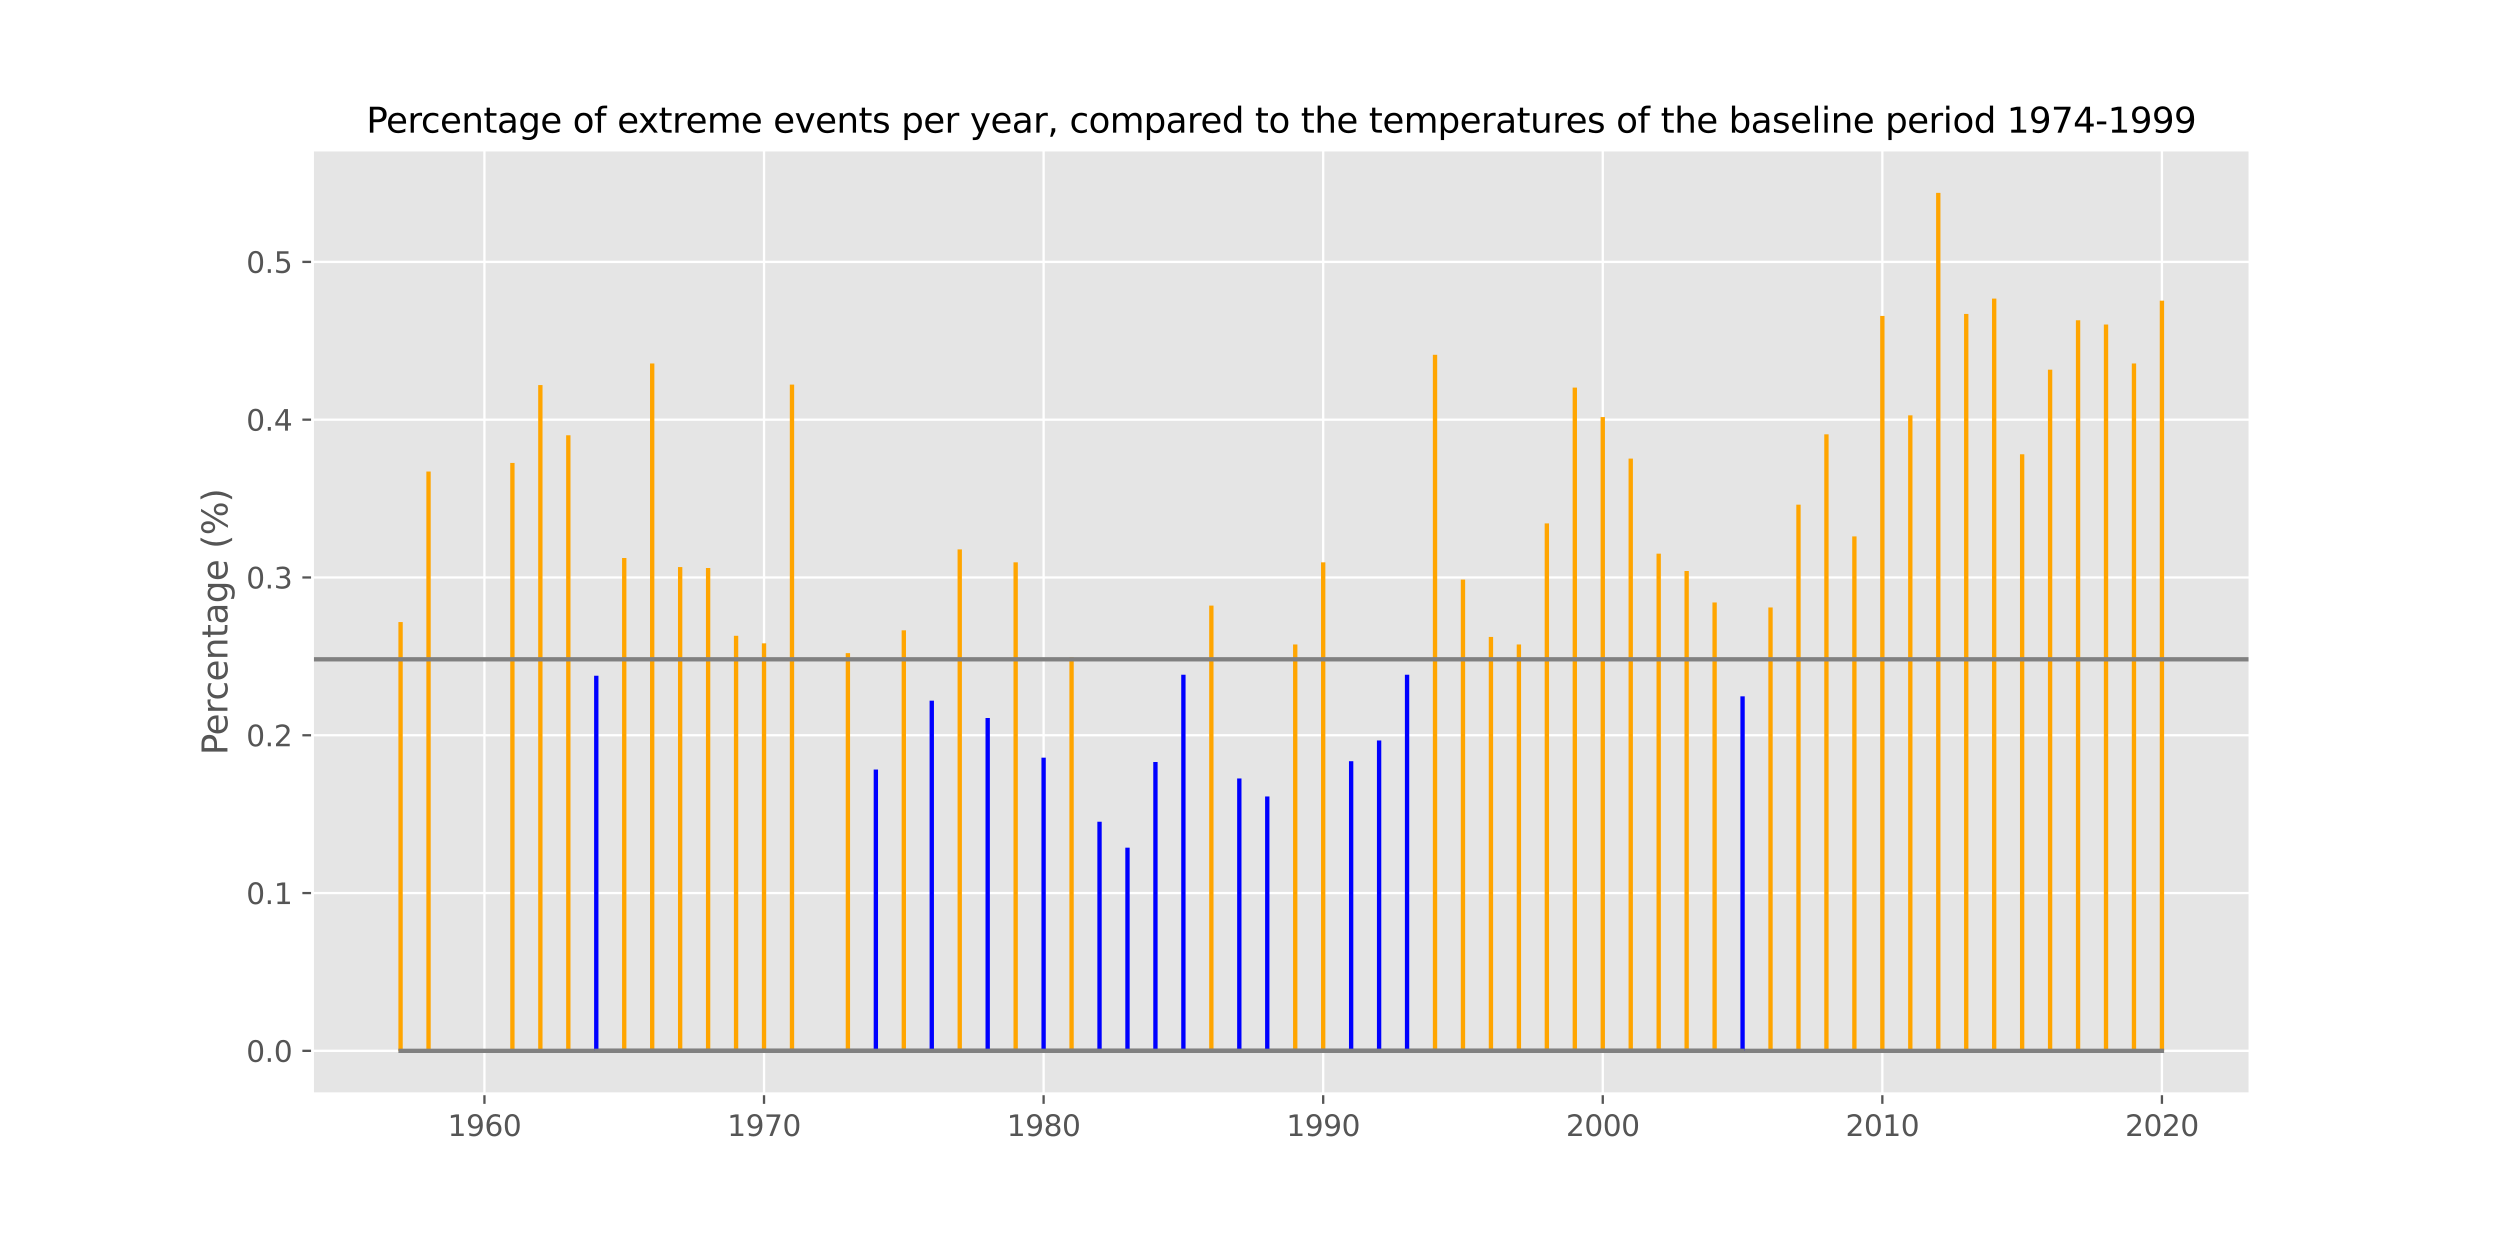 <?xml version="1.0" encoding="utf-8" standalone="no"?>
<!DOCTYPE svg PUBLIC "-//W3C//DTD SVG 1.1//EN"
  "http://www.w3.org/Graphics/SVG/1.1/DTD/svg11.dtd">
<svg xmlns:xlink="http://www.w3.org/1999/xlink" width="864pt" height="432pt" viewBox="0 0 864 432" xmlns="http://www.w3.org/2000/svg" version="1.1">
 <defs>
  <style type="text/css">*{stroke-linejoin: round; stroke-linecap: butt}</style>
 </defs>
 <g id="figure_1">
  <g id="patch_1">
   <path d="M 0 432 
L 864 432 
L 864 0 
L 0 0 
z
" style="fill: #ffffff"/>
  </g>
  <g id="axes_1">
   <g id="patch_2">
    <path d="M 108 378 
L 777.6 378 
L 777.6 51.84 
L 108 51.84 
z
" style="fill: #e5e5e5"/>
   </g>
   <g id="matplotlib.axis_1">
    <g id="xtick_1">
     <g id="line2d_1">
      <path d="M 167.423 378 
L 167.423 51.84 
" clip-path="url(#p30ec556d87)" style="fill: none; stroke: #ffffff; stroke-width: 0.8; stroke-linecap: square"/>
     </g>
     <g id="line2d_2">
      <defs>
       <path id="m2f5ec895a9" d="M 0 0 
L 0 3.5 
" style="stroke: #555555; stroke-width: 0.8"/>
      </defs>
      <g>
       <use xlink:href="#m2f5ec895a9" x="167.423" y="378" style="fill: #555555; stroke: #555555; stroke-width: 0.8"/>
      </g>
     </g>
     <g id="text_1">
      <!-- 1960 -->
      <g style="fill: #555555" transform="translate(154.698 392.598)scale(0.1 -0.1)">
       <defs>
        <path id="DejaVuSans-31" d="M 794 531 
L 1825 531 
L 1825 4091 
L 703 3866 
L 703 4441 
L 1819 4666 
L 2450 4666 
L 2450 531 
L 3481 531 
L 3481 0 
L 794 0 
L 794 531 
z
" transform="scale(0.016)"/>
        <path id="DejaVuSans-39" d="M 703 97 
L 703 672 
Q 941 559 1184 500 
Q 1428 441 1663 441 
Q 2288 441 2617 861 
Q 2947 1281 2994 2138 
Q 2813 1869 2534 1725 
Q 2256 1581 1919 1581 
Q 1219 1581 811 2004 
Q 403 2428 403 3163 
Q 403 3881 828 4315 
Q 1253 4750 1959 4750 
Q 2769 4750 3195 4129 
Q 3622 3509 3622 2328 
Q 3622 1225 3098 567 
Q 2575 -91 1691 -91 
Q 1453 -91 1209 -44 
Q 966 3 703 97 
z
M 1959 2075 
Q 2384 2075 2632 2365 
Q 2881 2656 2881 3163 
Q 2881 3666 2632 3958 
Q 2384 4250 1959 4250 
Q 1534 4250 1286 3958 
Q 1038 3666 1038 3163 
Q 1038 2656 1286 2365 
Q 1534 2075 1959 2075 
z
" transform="scale(0.016)"/>
        <path id="DejaVuSans-36" d="M 2113 2584 
Q 1688 2584 1439 2293 
Q 1191 2003 1191 1497 
Q 1191 994 1439 701 
Q 1688 409 2113 409 
Q 2538 409 2786 701 
Q 3034 994 3034 1497 
Q 3034 2003 2786 2293 
Q 2538 2584 2113 2584 
z
M 3366 4563 
L 3366 3988 
Q 3128 4100 2886 4159 
Q 2644 4219 2406 4219 
Q 1781 4219 1451 3797 
Q 1122 3375 1075 2522 
Q 1259 2794 1537 2939 
Q 1816 3084 2150 3084 
Q 2853 3084 3261 2657 
Q 3669 2231 3669 1497 
Q 3669 778 3244 343 
Q 2819 -91 2113 -91 
Q 1303 -91 875 529 
Q 447 1150 447 2328 
Q 447 3434 972 4092 
Q 1497 4750 2381 4750 
Q 2619 4750 2861 4703 
Q 3103 4656 3366 4563 
z
" transform="scale(0.016)"/>
        <path id="DejaVuSans-30" d="M 2034 4250 
Q 1547 4250 1301 3770 
Q 1056 3291 1056 2328 
Q 1056 1369 1301 889 
Q 1547 409 2034 409 
Q 2525 409 2770 889 
Q 3016 1369 3016 2328 
Q 3016 3291 2770 3770 
Q 2525 4250 2034 4250 
z
M 2034 4750 
Q 2819 4750 3233 4129 
Q 3647 3509 3647 2328 
Q 3647 1150 3233 529 
Q 2819 -91 2034 -91 
Q 1250 -91 836 529 
Q 422 1150 422 2328 
Q 422 3509 836 4129 
Q 1250 4750 2034 4750 
z
" transform="scale(0.016)"/>
       </defs>
       <use xlink:href="#DejaVuSans-31"/>
       <use xlink:href="#DejaVuSans-39" x="63.623"/>
       <use xlink:href="#DejaVuSans-36" x="127.246"/>
       <use xlink:href="#DejaVuSans-30" x="190.869"/>
      </g>
     </g>
    </g>
    <g id="xtick_2">
     <g id="line2d_3">
      <path d="M 264.047 378 
L 264.047 51.84 
" clip-path="url(#p30ec556d87)" style="fill: none; stroke: #ffffff; stroke-width: 0.8; stroke-linecap: square"/>
     </g>
     <g id="line2d_4">
      <g>
       <use xlink:href="#m2f5ec895a9" x="264.047" y="378" style="fill: #555555; stroke: #555555; stroke-width: 0.8"/>
      </g>
     </g>
     <g id="text_2">
      <!-- 1970 -->
      <g style="fill: #555555" transform="translate(251.322 392.598)scale(0.1 -0.1)">
       <defs>
        <path id="DejaVuSans-37" d="M 525 4666 
L 3525 4666 
L 3525 4397 
L 1831 0 
L 1172 0 
L 2766 4134 
L 525 4134 
L 525 4666 
z
" transform="scale(0.016)"/>
       </defs>
       <use xlink:href="#DejaVuSans-31"/>
       <use xlink:href="#DejaVuSans-39" x="63.623"/>
       <use xlink:href="#DejaVuSans-37" x="127.246"/>
       <use xlink:href="#DejaVuSans-30" x="190.869"/>
      </g>
     </g>
    </g>
    <g id="xtick_3">
     <g id="line2d_5">
      <path d="M 360.67 378 
L 360.67 51.84 
" clip-path="url(#p30ec556d87)" style="fill: none; stroke: #ffffff; stroke-width: 0.8; stroke-linecap: square"/>
     </g>
     <g id="line2d_6">
      <g>
       <use xlink:href="#m2f5ec895a9" x="360.67" y="378" style="fill: #555555; stroke: #555555; stroke-width: 0.8"/>
      </g>
     </g>
     <g id="text_3">
      <!-- 1980 -->
      <g style="fill: #555555" transform="translate(347.945 392.598)scale(0.1 -0.1)">
       <defs>
        <path id="DejaVuSans-38" d="M 2034 2216 
Q 1584 2216 1326 1975 
Q 1069 1734 1069 1313 
Q 1069 891 1326 650 
Q 1584 409 2034 409 
Q 2484 409 2743 651 
Q 3003 894 3003 1313 
Q 3003 1734 2745 1975 
Q 2488 2216 2034 2216 
z
M 1403 2484 
Q 997 2584 770 2862 
Q 544 3141 544 3541 
Q 544 4100 942 4425 
Q 1341 4750 2034 4750 
Q 2731 4750 3128 4425 
Q 3525 4100 3525 3541 
Q 3525 3141 3298 2862 
Q 3072 2584 2669 2484 
Q 3125 2378 3379 2068 
Q 3634 1759 3634 1313 
Q 3634 634 3220 271 
Q 2806 -91 2034 -91 
Q 1263 -91 848 271 
Q 434 634 434 1313 
Q 434 1759 690 2068 
Q 947 2378 1403 2484 
z
M 1172 3481 
Q 1172 3119 1398 2916 
Q 1625 2713 2034 2713 
Q 2441 2713 2670 2916 
Q 2900 3119 2900 3481 
Q 2900 3844 2670 4047 
Q 2441 4250 2034 4250 
Q 1625 4250 1398 4047 
Q 1172 3844 1172 3481 
z
" transform="scale(0.016)"/>
       </defs>
       <use xlink:href="#DejaVuSans-31"/>
       <use xlink:href="#DejaVuSans-39" x="63.623"/>
       <use xlink:href="#DejaVuSans-38" x="127.246"/>
       <use xlink:href="#DejaVuSans-30" x="190.869"/>
      </g>
     </g>
    </g>
    <g id="xtick_4">
     <g id="line2d_7">
      <path d="M 457.294 378 
L 457.294 51.84 
" clip-path="url(#p30ec556d87)" style="fill: none; stroke: #ffffff; stroke-width: 0.8; stroke-linecap: square"/>
     </g>
     <g id="line2d_8">
      <g>
       <use xlink:href="#m2f5ec895a9" x="457.294" y="378" style="fill: #555555; stroke: #555555; stroke-width: 0.8"/>
      </g>
     </g>
     <g id="text_4">
      <!-- 1990 -->
      <g style="fill: #555555" transform="translate(444.569 392.598)scale(0.1 -0.1)">
       <use xlink:href="#DejaVuSans-31"/>
       <use xlink:href="#DejaVuSans-39" x="63.623"/>
       <use xlink:href="#DejaVuSans-39" x="127.246"/>
       <use xlink:href="#DejaVuSans-30" x="190.869"/>
      </g>
     </g>
    </g>
    <g id="xtick_5">
     <g id="line2d_9">
      <path d="M 553.917 378 
L 553.917 51.84 
" clip-path="url(#p30ec556d87)" style="fill: none; stroke: #ffffff; stroke-width: 0.8; stroke-linecap: square"/>
     </g>
     <g id="line2d_10">
      <g>
       <use xlink:href="#m2f5ec895a9" x="553.917" y="378" style="fill: #555555; stroke: #555555; stroke-width: 0.8"/>
      </g>
     </g>
     <g id="text_5">
      <!-- 2000 -->
      <g style="fill: #555555" transform="translate(541.192 392.598)scale(0.1 -0.1)">
       <defs>
        <path id="DejaVuSans-32" d="M 1228 531 
L 3431 531 
L 3431 0 
L 469 0 
L 469 531 
Q 828 903 1448 1529 
Q 2069 2156 2228 2338 
Q 2531 2678 2651 2914 
Q 2772 3150 2772 3378 
Q 2772 3750 2511 3984 
Q 2250 4219 1831 4219 
Q 1534 4219 1204 4116 
Q 875 4013 500 3803 
L 500 4441 
Q 881 4594 1212 4672 
Q 1544 4750 1819 4750 
Q 2544 4750 2975 4387 
Q 3406 4025 3406 3419 
Q 3406 3131 3298 2873 
Q 3191 2616 2906 2266 
Q 2828 2175 2409 1742 
Q 1991 1309 1228 531 
z
" transform="scale(0.016)"/>
       </defs>
       <use xlink:href="#DejaVuSans-32"/>
       <use xlink:href="#DejaVuSans-30" x="63.623"/>
       <use xlink:href="#DejaVuSans-30" x="127.246"/>
       <use xlink:href="#DejaVuSans-30" x="190.869"/>
      </g>
     </g>
    </g>
    <g id="xtick_6">
     <g id="line2d_11">
      <path d="M 650.54 378 
L 650.54 51.84 
" clip-path="url(#p30ec556d87)" style="fill: none; stroke: #ffffff; stroke-width: 0.8; stroke-linecap: square"/>
     </g>
     <g id="line2d_12">
      <g>
       <use xlink:href="#m2f5ec895a9" x="650.54" y="378" style="fill: #555555; stroke: #555555; stroke-width: 0.8"/>
      </g>
     </g>
     <g id="text_6">
      <!-- 2010 -->
      <g style="fill: #555555" transform="translate(637.815 392.598)scale(0.1 -0.1)">
       <use xlink:href="#DejaVuSans-32"/>
       <use xlink:href="#DejaVuSans-30" x="63.623"/>
       <use xlink:href="#DejaVuSans-31" x="127.246"/>
       <use xlink:href="#DejaVuSans-30" x="190.869"/>
      </g>
     </g>
    </g>
    <g id="xtick_7">
     <g id="line2d_13">
      <path d="M 747.164 378 
L 747.164 51.84 
" clip-path="url(#p30ec556d87)" style="fill: none; stroke: #ffffff; stroke-width: 0.8; stroke-linecap: square"/>
     </g>
     <g id="line2d_14">
      <g>
       <use xlink:href="#m2f5ec895a9" x="747.164" y="378" style="fill: #555555; stroke: #555555; stroke-width: 0.8"/>
      </g>
     </g>
     <g id="text_7">
      <!-- 2020 -->
      <g style="fill: #555555" transform="translate(734.439 392.598)scale(0.1 -0.1)">
       <use xlink:href="#DejaVuSans-32"/>
       <use xlink:href="#DejaVuSans-30" x="63.623"/>
       <use xlink:href="#DejaVuSans-32" x="127.246"/>
       <use xlink:href="#DejaVuSans-30" x="190.869"/>
      </g>
     </g>
    </g>
   </g>
   <g id="matplotlib.axis_2">
    <g id="ytick_1">
     <g id="line2d_15">
      <path d="M 108 363.175 
L 777.6 363.175 
" clip-path="url(#p30ec556d87)" style="fill: none; stroke: #ffffff; stroke-width: 0.8; stroke-linecap: square"/>
     </g>
     <g id="line2d_16">
      <defs>
       <path id="m62a01c1be8" d="M 0 0 
L -3.5 0 
" style="stroke: #555555; stroke-width: 0.8"/>
      </defs>
      <g>
       <use xlink:href="#m62a01c1be8" x="108" y="363.175" style="fill: #555555; stroke: #555555; stroke-width: 0.8"/>
      </g>
     </g>
     <g id="text_8">
      <!-- 0.0 -->
      <g style="fill: #555555" transform="translate(85.097 366.974)scale(0.1 -0.1)">
       <defs>
        <path id="DejaVuSans-2e" d="M 684 794 
L 1344 794 
L 1344 0 
L 684 0 
L 684 794 
z
" transform="scale(0.016)"/>
       </defs>
       <use xlink:href="#DejaVuSans-30"/>
       <use xlink:href="#DejaVuSans-2e" x="63.623"/>
       <use xlink:href="#DejaVuSans-30" x="95.41"/>
      </g>
     </g>
    </g>
    <g id="ytick_2">
     <g id="line2d_17">
      <path d="M 108 308.641 
L 777.6 308.641 
" clip-path="url(#p30ec556d87)" style="fill: none; stroke: #ffffff; stroke-width: 0.8; stroke-linecap: square"/>
     </g>
     <g id="line2d_18">
      <g>
       <use xlink:href="#m62a01c1be8" x="108" y="308.641" style="fill: #555555; stroke: #555555; stroke-width: 0.8"/>
      </g>
     </g>
     <g id="text_9">
      <!-- 0.1 -->
      <g style="fill: #555555" transform="translate(85.097 312.44)scale(0.1 -0.1)">
       <use xlink:href="#DejaVuSans-30"/>
       <use xlink:href="#DejaVuSans-2e" x="63.623"/>
       <use xlink:href="#DejaVuSans-31" x="95.41"/>
      </g>
     </g>
    </g>
    <g id="ytick_3">
     <g id="line2d_19">
      <path d="M 108 254.107 
L 777.6 254.107 
" clip-path="url(#p30ec556d87)" style="fill: none; stroke: #ffffff; stroke-width: 0.8; stroke-linecap: square"/>
     </g>
     <g id="line2d_20">
      <g>
       <use xlink:href="#m62a01c1be8" x="108" y="254.107" style="fill: #555555; stroke: #555555; stroke-width: 0.8"/>
      </g>
     </g>
     <g id="text_10">
      <!-- 0.2 -->
      <g style="fill: #555555" transform="translate(85.097 257.906)scale(0.1 -0.1)">
       <use xlink:href="#DejaVuSans-30"/>
       <use xlink:href="#DejaVuSans-2e" x="63.623"/>
       <use xlink:href="#DejaVuSans-32" x="95.41"/>
      </g>
     </g>
    </g>
    <g id="ytick_4">
     <g id="line2d_21">
      <path d="M 108 199.573 
L 777.6 199.573 
" clip-path="url(#p30ec556d87)" style="fill: none; stroke: #ffffff; stroke-width: 0.8; stroke-linecap: square"/>
     </g>
     <g id="line2d_22">
      <g>
       <use xlink:href="#m62a01c1be8" x="108" y="199.573" style="fill: #555555; stroke: #555555; stroke-width: 0.8"/>
      </g>
     </g>
     <g id="text_11">
      <!-- 0.3 -->
      <g style="fill: #555555" transform="translate(85.097 203.372)scale(0.1 -0.1)">
       <defs>
        <path id="DejaVuSans-33" d="M 2597 2516 
Q 3050 2419 3304 2112 
Q 3559 1806 3559 1356 
Q 3559 666 3084 287 
Q 2609 -91 1734 -91 
Q 1441 -91 1130 -33 
Q 819 25 488 141 
L 488 750 
Q 750 597 1062 519 
Q 1375 441 1716 441 
Q 2309 441 2620 675 
Q 2931 909 2931 1356 
Q 2931 1769 2642 2001 
Q 2353 2234 1838 2234 
L 1294 2234 
L 1294 2753 
L 1863 2753 
Q 2328 2753 2575 2939 
Q 2822 3125 2822 3475 
Q 2822 3834 2567 4026 
Q 2313 4219 1838 4219 
Q 1578 4219 1281 4162 
Q 984 4106 628 3988 
L 628 4550 
Q 988 4650 1302 4700 
Q 1616 4750 1894 4750 
Q 2613 4750 3031 4423 
Q 3450 4097 3450 3541 
Q 3450 3153 3228 2886 
Q 3006 2619 2597 2516 
z
" transform="scale(0.016)"/>
       </defs>
       <use xlink:href="#DejaVuSans-30"/>
       <use xlink:href="#DejaVuSans-2e" x="63.623"/>
       <use xlink:href="#DejaVuSans-33" x="95.41"/>
      </g>
     </g>
    </g>
    <g id="ytick_5">
     <g id="line2d_23">
      <path d="M 108 145.039 
L 777.6 145.039 
" clip-path="url(#p30ec556d87)" style="fill: none; stroke: #ffffff; stroke-width: 0.8; stroke-linecap: square"/>
     </g>
     <g id="line2d_24">
      <g>
       <use xlink:href="#m62a01c1be8" x="108" y="145.039" style="fill: #555555; stroke: #555555; stroke-width: 0.8"/>
      </g>
     </g>
     <g id="text_12">
      <!-- 0.4 -->
      <g style="fill: #555555" transform="translate(85.097 148.838)scale(0.1 -0.1)">
       <defs>
        <path id="DejaVuSans-34" d="M 2419 4116 
L 825 1625 
L 2419 1625 
L 2419 4116 
z
M 2253 4666 
L 3047 4666 
L 3047 1625 
L 3713 1625 
L 3713 1100 
L 3047 1100 
L 3047 0 
L 2419 0 
L 2419 1100 
L 313 1100 
L 313 1709 
L 2253 4666 
z
" transform="scale(0.016)"/>
       </defs>
       <use xlink:href="#DejaVuSans-30"/>
       <use xlink:href="#DejaVuSans-2e" x="63.623"/>
       <use xlink:href="#DejaVuSans-34" x="95.41"/>
      </g>
     </g>
    </g>
    <g id="ytick_6">
     <g id="line2d_25">
      <path d="M 108 90.505 
L 777.6 90.505 
" clip-path="url(#p30ec556d87)" style="fill: none; stroke: #ffffff; stroke-width: 0.8; stroke-linecap: square"/>
     </g>
     <g id="line2d_26">
      <g>
       <use xlink:href="#m62a01c1be8" x="108" y="90.505" style="fill: #555555; stroke: #555555; stroke-width: 0.8"/>
      </g>
     </g>
     <g id="text_13">
      <!-- 0.5 -->
      <g style="fill: #555555" transform="translate(85.097 94.305)scale(0.1 -0.1)">
       <defs>
        <path id="DejaVuSans-35" d="M 691 4666 
L 3169 4666 
L 3169 4134 
L 1269 4134 
L 1269 2991 
Q 1406 3038 1543 3061 
Q 1681 3084 1819 3084 
Q 2600 3084 3056 2656 
Q 3513 2228 3513 1497 
Q 3513 744 3044 326 
Q 2575 -91 1722 -91 
Q 1428 -91 1123 -41 
Q 819 9 494 109 
L 494 744 
Q 775 591 1075 516 
Q 1375 441 1709 441 
Q 2250 441 2565 725 
Q 2881 1009 2881 1497 
Q 2881 1984 2565 2268 
Q 2250 2553 1709 2553 
Q 1456 2553 1204 2497 
Q 953 2441 691 2322 
L 691 4666 
z
" transform="scale(0.016)"/>
       </defs>
       <use xlink:href="#DejaVuSans-30"/>
       <use xlink:href="#DejaVuSans-2e" x="63.623"/>
       <use xlink:href="#DejaVuSans-35" x="95.41"/>
      </g>
     </g>
    </g>
    <g id="text_14">
     <!-- Percentage (%) -->
     <g style="fill: #555555" transform="translate(78.601 260.957)rotate(-90)scale(0.12 -0.12)">
      <defs>
       <path id="DejaVuSans-50" d="M 1259 4147 
L 1259 2394 
L 2053 2394 
Q 2494 2394 2734 2622 
Q 2975 2850 2975 3272 
Q 2975 3691 2734 3919 
Q 2494 4147 2053 4147 
L 1259 4147 
z
M 628 4666 
L 2053 4666 
Q 2838 4666 3239 4311 
Q 3641 3956 3641 3272 
Q 3641 2581 3239 2228 
Q 2838 1875 2053 1875 
L 1259 1875 
L 1259 0 
L 628 0 
L 628 4666 
z
" transform="scale(0.016)"/>
       <path id="DejaVuSans-65" d="M 3597 1894 
L 3597 1613 
L 953 1613 
Q 991 1019 1311 708 
Q 1631 397 2203 397 
Q 2534 397 2845 478 
Q 3156 559 3463 722 
L 3463 178 
Q 3153 47 2828 -22 
Q 2503 -91 2169 -91 
Q 1331 -91 842 396 
Q 353 884 353 1716 
Q 353 2575 817 3079 
Q 1281 3584 2069 3584 
Q 2775 3584 3186 3129 
Q 3597 2675 3597 1894 
z
M 3022 2063 
Q 3016 2534 2758 2815 
Q 2500 3097 2075 3097 
Q 1594 3097 1305 2825 
Q 1016 2553 972 2059 
L 3022 2063 
z
" transform="scale(0.016)"/>
       <path id="DejaVuSans-72" d="M 2631 2963 
Q 2534 3019 2420 3045 
Q 2306 3072 2169 3072 
Q 1681 3072 1420 2755 
Q 1159 2438 1159 1844 
L 1159 0 
L 581 0 
L 581 3500 
L 1159 3500 
L 1159 2956 
Q 1341 3275 1631 3429 
Q 1922 3584 2338 3584 
Q 2397 3584 2469 3576 
Q 2541 3569 2628 3553 
L 2631 2963 
z
" transform="scale(0.016)"/>
       <path id="DejaVuSans-63" d="M 3122 3366 
L 3122 2828 
Q 2878 2963 2633 3030 
Q 2388 3097 2138 3097 
Q 1578 3097 1268 2742 
Q 959 2388 959 1747 
Q 959 1106 1268 751 
Q 1578 397 2138 397 
Q 2388 397 2633 464 
Q 2878 531 3122 666 
L 3122 134 
Q 2881 22 2623 -34 
Q 2366 -91 2075 -91 
Q 1284 -91 818 406 
Q 353 903 353 1747 
Q 353 2603 823 3093 
Q 1294 3584 2113 3584 
Q 2378 3584 2631 3529 
Q 2884 3475 3122 3366 
z
" transform="scale(0.016)"/>
       <path id="DejaVuSans-6e" d="M 3513 2113 
L 3513 0 
L 2938 0 
L 2938 2094 
Q 2938 2591 2744 2837 
Q 2550 3084 2163 3084 
Q 1697 3084 1428 2787 
Q 1159 2491 1159 1978 
L 1159 0 
L 581 0 
L 581 3500 
L 1159 3500 
L 1159 2956 
Q 1366 3272 1645 3428 
Q 1925 3584 2291 3584 
Q 2894 3584 3203 3211 
Q 3513 2838 3513 2113 
z
" transform="scale(0.016)"/>
       <path id="DejaVuSans-74" d="M 1172 4494 
L 1172 3500 
L 2356 3500 
L 2356 3053 
L 1172 3053 
L 1172 1153 
Q 1172 725 1289 603 
Q 1406 481 1766 481 
L 2356 481 
L 2356 0 
L 1766 0 
Q 1100 0 847 248 
Q 594 497 594 1153 
L 594 3053 
L 172 3053 
L 172 3500 
L 594 3500 
L 594 4494 
L 1172 4494 
z
" transform="scale(0.016)"/>
       <path id="DejaVuSans-61" d="M 2194 1759 
Q 1497 1759 1228 1600 
Q 959 1441 959 1056 
Q 959 750 1161 570 
Q 1363 391 1709 391 
Q 2188 391 2477 730 
Q 2766 1069 2766 1631 
L 2766 1759 
L 2194 1759 
z
M 3341 1997 
L 3341 0 
L 2766 0 
L 2766 531 
Q 2569 213 2275 61 
Q 1981 -91 1556 -91 
Q 1019 -91 701 211 
Q 384 513 384 1019 
Q 384 1609 779 1909 
Q 1175 2209 1959 2209 
L 2766 2209 
L 2766 2266 
Q 2766 2663 2505 2880 
Q 2244 3097 1772 3097 
Q 1472 3097 1187 3025 
Q 903 2953 641 2809 
L 641 3341 
Q 956 3463 1253 3523 
Q 1550 3584 1831 3584 
Q 2591 3584 2966 3190 
Q 3341 2797 3341 1997 
z
" transform="scale(0.016)"/>
       <path id="DejaVuSans-67" d="M 2906 1791 
Q 2906 2416 2648 2759 
Q 2391 3103 1925 3103 
Q 1463 3103 1205 2759 
Q 947 2416 947 1791 
Q 947 1169 1205 825 
Q 1463 481 1925 481 
Q 2391 481 2648 825 
Q 2906 1169 2906 1791 
z
M 3481 434 
Q 3481 -459 3084 -895 
Q 2688 -1331 1869 -1331 
Q 1566 -1331 1297 -1286 
Q 1028 -1241 775 -1147 
L 775 -588 
Q 1028 -725 1275 -790 
Q 1522 -856 1778 -856 
Q 2344 -856 2625 -561 
Q 2906 -266 2906 331 
L 2906 616 
Q 2728 306 2450 153 
Q 2172 0 1784 0 
Q 1141 0 747 490 
Q 353 981 353 1791 
Q 353 2603 747 3093 
Q 1141 3584 1784 3584 
Q 2172 3584 2450 3431 
Q 2728 3278 2906 2969 
L 2906 3500 
L 3481 3500 
L 3481 434 
z
" transform="scale(0.016)"/>
       <path id="DejaVuSans-20" transform="scale(0.016)"/>
       <path id="DejaVuSans-28" d="M 1984 4856 
Q 1566 4138 1362 3434 
Q 1159 2731 1159 2009 
Q 1159 1288 1364 580 
Q 1569 -128 1984 -844 
L 1484 -844 
Q 1016 -109 783 600 
Q 550 1309 550 2009 
Q 550 2706 781 3412 
Q 1013 4119 1484 4856 
L 1984 4856 
z
" transform="scale(0.016)"/>
       <path id="DejaVuSans-25" d="M 4653 2053 
Q 4381 2053 4226 1822 
Q 4072 1591 4072 1178 
Q 4072 772 4226 539 
Q 4381 306 4653 306 
Q 4919 306 5073 539 
Q 5228 772 5228 1178 
Q 5228 1588 5073 1820 
Q 4919 2053 4653 2053 
z
M 4653 2450 
Q 5147 2450 5437 2106 
Q 5728 1763 5728 1178 
Q 5728 594 5436 251 
Q 5144 -91 4653 -91 
Q 4153 -91 3862 251 
Q 3572 594 3572 1178 
Q 3572 1766 3864 2108 
Q 4156 2450 4653 2450 
z
M 1428 4353 
Q 1159 4353 1004 4120 
Q 850 3888 850 3481 
Q 850 3069 1003 2837 
Q 1156 2606 1428 2606 
Q 1700 2606 1854 2837 
Q 2009 3069 2009 3481 
Q 2009 3884 1853 4118 
Q 1697 4353 1428 4353 
z
M 4250 4750 
L 4750 4750 
L 1831 -91 
L 1331 -91 
L 4250 4750 
z
M 1428 4750 
Q 1922 4750 2215 4408 
Q 2509 4066 2509 3481 
Q 2509 2891 2217 2550 
Q 1925 2209 1428 2209 
Q 931 2209 642 2551 
Q 353 2894 353 3481 
Q 353 4063 643 4406 
Q 934 4750 1428 4750 
z
" transform="scale(0.016)"/>
       <path id="DejaVuSans-29" d="M 513 4856 
L 1013 4856 
Q 1481 4119 1714 3412 
Q 1947 2706 1947 2009 
Q 1947 1309 1714 600 
Q 1481 -109 1013 -844 
L 513 -844 
Q 928 -128 1133 580 
Q 1338 1288 1338 2009 
Q 1338 2731 1133 3434 
Q 928 4138 513 4856 
z
" transform="scale(0.016)"/>
      </defs>
      <use xlink:href="#DejaVuSans-50"/>
      <use xlink:href="#DejaVuSans-65" x="56.678"/>
      <use xlink:href="#DejaVuSans-72" x="118.201"/>
      <use xlink:href="#DejaVuSans-63" x="157.064"/>
      <use xlink:href="#DejaVuSans-65" x="212.045"/>
      <use xlink:href="#DejaVuSans-6e" x="273.568"/>
      <use xlink:href="#DejaVuSans-74" x="336.947"/>
      <use xlink:href="#DejaVuSans-61" x="376.156"/>
      <use xlink:href="#DejaVuSans-67" x="437.436"/>
      <use xlink:href="#DejaVuSans-65" x="500.912"/>
      <use xlink:href="#DejaVuSans-20" x="562.436"/>
      <use xlink:href="#DejaVuSans-28" x="594.223"/>
      <use xlink:href="#DejaVuSans-25" x="633.236"/>
      <use xlink:href="#DejaVuSans-29" x="728.256"/>
     </g>
    </g>
   </g>
   <g id="LineCollection_1">
    <path d="M 138.436 363.175 
L 138.436 214.985 
" clip-path="url(#p30ec556d87)" style="fill: none; stroke: #ffa500; stroke-width: 1.5"/>
    <path d="M 148.099 363.175 
L 148.099 162.968 
" clip-path="url(#p30ec556d87)" style="fill: none; stroke: #ffa500; stroke-width: 1.5"/>
    <path d="M 177.086 363.175 
L 177.086 159.98 
" clip-path="url(#p30ec556d87)" style="fill: none; stroke: #ffa500; stroke-width: 1.5"/>
    <path d="M 186.748 363.175 
L 186.748 133.087 
" clip-path="url(#p30ec556d87)" style="fill: none; stroke: #ffa500; stroke-width: 1.5"/>
    <path d="M 196.41 363.175 
L 196.41 150.433 
" clip-path="url(#p30ec556d87)" style="fill: none; stroke: #ffa500; stroke-width: 1.5"/>
    <path d="M 215.735 363.175 
L 215.735 192.85 
" clip-path="url(#p30ec556d87)" style="fill: none; stroke: #ffa500; stroke-width: 1.5"/>
    <path d="M 225.397 363.175 
L 225.397 125.616 
" clip-path="url(#p30ec556d87)" style="fill: none; stroke: #ffa500; stroke-width: 1.5"/>
    <path d="M 235.06 363.175 
L 235.06 195.979 
" clip-path="url(#p30ec556d87)" style="fill: none; stroke: #ffa500; stroke-width: 1.5"/>
    <path d="M 244.722 363.175 
L 244.722 196.295 
" clip-path="url(#p30ec556d87)" style="fill: none; stroke: #ffa500; stroke-width: 1.5"/>
    <path d="M 254.384 363.175 
L 254.384 219.743 
" clip-path="url(#p30ec556d87)" style="fill: none; stroke: #ffa500; stroke-width: 1.5"/>
    <path d="M 264.047 363.175 
L 264.047 222.345 
" clip-path="url(#p30ec556d87)" style="fill: none; stroke: #ffa500; stroke-width: 1.5"/>
    <path d="M 273.709 363.175 
L 273.709 132.921 
" clip-path="url(#p30ec556d87)" style="fill: none; stroke: #ffa500; stroke-width: 1.5"/>
    <path d="M 293.034 363.175 
L 293.034 225.719 
" clip-path="url(#p30ec556d87)" style="fill: none; stroke: #ffa500; stroke-width: 1.5"/>
    <path d="M 312.358 363.175 
L 312.358 217.851 
" clip-path="url(#p30ec556d87)" style="fill: none; stroke: #ffa500; stroke-width: 1.5"/>
    <path d="M 331.683 363.175 
L 331.683 189.862 
" clip-path="url(#p30ec556d87)" style="fill: none; stroke: #ffa500; stroke-width: 1.5"/>
    <path d="M 351.008 363.175 
L 351.008 194.344 
" clip-path="url(#p30ec556d87)" style="fill: none; stroke: #ffa500; stroke-width: 1.5"/>
    <path d="M 370.332 363.175 
L 370.332 227.213 
" clip-path="url(#p30ec556d87)" style="fill: none; stroke: #ffa500; stroke-width: 1.5"/>
    <path d="M 418.644 363.175 
L 418.644 209.285 
" clip-path="url(#p30ec556d87)" style="fill: none; stroke: #ffa500; stroke-width: 1.5"/>
    <path d="M 447.631 363.175 
L 447.631 222.731 
" clip-path="url(#p30ec556d87)" style="fill: none; stroke: #ffa500; stroke-width: 1.5"/>
    <path d="M 457.294 363.175 
L 457.294 194.344 
" clip-path="url(#p30ec556d87)" style="fill: none; stroke: #ffa500; stroke-width: 1.5"/>
    <path d="M 495.943 363.175 
L 495.943 122.628 
" clip-path="url(#p30ec556d87)" style="fill: none; stroke: #ffa500; stroke-width: 1.5"/>
    <path d="M 505.605 363.175 
L 505.605 200.32 
" clip-path="url(#p30ec556d87)" style="fill: none; stroke: #ffa500; stroke-width: 1.5"/>
    <path d="M 515.268 363.175 
L 515.268 220.135 
" clip-path="url(#p30ec556d87)" style="fill: none; stroke: #ffa500; stroke-width: 1.5"/>
    <path d="M 524.93 363.175 
L 524.93 222.731 
" clip-path="url(#p30ec556d87)" style="fill: none; stroke: #ffa500; stroke-width: 1.5"/>
    <path d="M 534.592 363.175 
L 534.592 180.897 
" clip-path="url(#p30ec556d87)" style="fill: none; stroke: #ffa500; stroke-width: 1.5"/>
    <path d="M 544.255 363.175 
L 544.255 133.953 
" clip-path="url(#p30ec556d87)" style="fill: none; stroke: #ffa500; stroke-width: 1.5"/>
    <path d="M 553.917 363.175 
L 553.917 144.145 
" clip-path="url(#p30ec556d87)" style="fill: none; stroke: #ffa500; stroke-width: 1.5"/>
    <path d="M 563.579 363.175 
L 563.579 158.486 
" clip-path="url(#p30ec556d87)" style="fill: none; stroke: #ffa500; stroke-width: 1.5"/>
    <path d="M 573.242 363.175 
L 573.242 191.356 
" clip-path="url(#p30ec556d87)" style="fill: none; stroke: #ffa500; stroke-width: 1.5"/>
    <path d="M 582.904 363.175 
L 582.904 197.332 
" clip-path="url(#p30ec556d87)" style="fill: none; stroke: #ffa500; stroke-width: 1.5"/>
    <path d="M 592.566 363.175 
L 592.566 208.215 
" clip-path="url(#p30ec556d87)" style="fill: none; stroke: #ffa500; stroke-width: 1.5"/>
    <path d="M 611.891 363.175 
L 611.891 209.939 
" clip-path="url(#p30ec556d87)" style="fill: none; stroke: #ffa500; stroke-width: 1.5"/>
    <path d="M 621.553 363.175 
L 621.553 174.404 
" clip-path="url(#p30ec556d87)" style="fill: none; stroke: #ffa500; stroke-width: 1.5"/>
    <path d="M 631.216 363.175 
L 631.216 150.105 
" clip-path="url(#p30ec556d87)" style="fill: none; stroke: #ffa500; stroke-width: 1.5"/>
    <path d="M 640.878 363.175 
L 640.878 185.379 
" clip-path="url(#p30ec556d87)" style="fill: none; stroke: #ffa500; stroke-width: 1.5"/>
    <path d="M 650.54 363.175 
L 650.54 109.181 
" clip-path="url(#p30ec556d87)" style="fill: none; stroke: #ffa500; stroke-width: 1.5"/>
    <path d="M 660.203 363.175 
L 660.203 143.545 
" clip-path="url(#p30ec556d87)" style="fill: none; stroke: #ffa500; stroke-width: 1.5"/>
    <path d="M 669.865 363.175 
L 669.865 66.665 
" clip-path="url(#p30ec556d87)" style="fill: none; stroke: #ffa500; stroke-width: 1.5"/>
    <path d="M 679.527 363.175 
L 679.527 108.484 
" clip-path="url(#p30ec556d87)" style="fill: none; stroke: #ffa500; stroke-width: 1.5"/>
    <path d="M 689.19 363.175 
L 689.19 103.205 
" clip-path="url(#p30ec556d87)" style="fill: none; stroke: #ffa500; stroke-width: 1.5"/>
    <path d="M 698.852 363.175 
L 698.852 156.992 
" clip-path="url(#p30ec556d87)" style="fill: none; stroke: #ffa500; stroke-width: 1.5"/>
    <path d="M 708.514 363.175 
L 708.514 127.755 
" clip-path="url(#p30ec556d87)" style="fill: none; stroke: #ffa500; stroke-width: 1.5"/>
    <path d="M 718.177 363.175 
L 718.177 110.675 
" clip-path="url(#p30ec556d87)" style="fill: none; stroke: #ffa500; stroke-width: 1.5"/>
    <path d="M 727.839 363.175 
L 727.839 112.17 
" clip-path="url(#p30ec556d87)" style="fill: none; stroke: #ffa500; stroke-width: 1.5"/>
    <path d="M 737.501 363.175 
L 737.501 125.616 
" clip-path="url(#p30ec556d87)" style="fill: none; stroke: #ffa500; stroke-width: 1.5"/>
    <path d="M 747.164 363.175 
L 747.164 103.915 
" clip-path="url(#p30ec556d87)" style="fill: none; stroke: #ffa500; stroke-width: 1.5"/>
   </g>
   <g id="line2d_27"/>
   <g id="line2d_28">
    <path d="M 138.436 363.175 
L 747.164 363.175 
" clip-path="url(#p30ec556d87)" style="fill: none; stroke: #808080; stroke-width: 1.5; stroke-linecap: square"/>
   </g>
   <g id="LineCollection_2">
    <path d="M 206.073 363.175 
L 206.073 233.545 
" clip-path="url(#p30ec556d87)" style="fill: none; stroke: #0000ff; stroke-width: 1.5"/>
    <path d="M 302.696 363.175 
L 302.696 265.955 
" clip-path="url(#p30ec556d87)" style="fill: none; stroke: #0000ff; stroke-width: 1.5"/>
    <path d="M 322.021 363.175 
L 322.021 242.154 
" clip-path="url(#p30ec556d87)" style="fill: none; stroke: #0000ff; stroke-width: 1.5"/>
    <path d="M 341.345 363.175 
L 341.345 248.131 
" clip-path="url(#p30ec556d87)" style="fill: none; stroke: #0000ff; stroke-width: 1.5"/>
    <path d="M 360.67 363.175 
L 360.67 261.855 
" clip-path="url(#p30ec556d87)" style="fill: none; stroke: #0000ff; stroke-width: 1.5"/>
    <path d="M 379.995 363.175 
L 379.995 283.988 
" clip-path="url(#p30ec556d87)" style="fill: none; stroke: #0000ff; stroke-width: 1.5"/>
    <path d="M 389.657 363.175 
L 389.657 292.953 
" clip-path="url(#p30ec556d87)" style="fill: none; stroke: #0000ff; stroke-width: 1.5"/>
    <path d="M 399.319 363.175 
L 399.319 263.345 
" clip-path="url(#p30ec556d87)" style="fill: none; stroke: #0000ff; stroke-width: 1.5"/>
    <path d="M 408.982 363.175 
L 408.982 233.19 
" clip-path="url(#p30ec556d87)" style="fill: none; stroke: #0000ff; stroke-width: 1.5"/>
    <path d="M 428.306 363.175 
L 428.306 269.048 
" clip-path="url(#p30ec556d87)" style="fill: none; stroke: #0000ff; stroke-width: 1.5"/>
    <path d="M 437.969 363.175 
L 437.969 275.265 
" clip-path="url(#p30ec556d87)" style="fill: none; stroke: #0000ff; stroke-width: 1.5"/>
    <path d="M 466.956 363.175 
L 466.956 263.071 
" clip-path="url(#p30ec556d87)" style="fill: none; stroke: #0000ff; stroke-width: 1.5"/>
    <path d="M 476.618 363.175 
L 476.618 255.895 
" clip-path="url(#p30ec556d87)" style="fill: none; stroke: #0000ff; stroke-width: 1.5"/>
    <path d="M 486.281 363.175 
L 486.281 233.19 
" clip-path="url(#p30ec556d87)" style="fill: none; stroke: #0000ff; stroke-width: 1.5"/>
    <path d="M 602.229 363.175 
L 602.229 240.66 
" clip-path="url(#p30ec556d87)" style="fill: none; stroke: #0000ff; stroke-width: 1.5"/>
   </g>
   <g id="line2d_29"/>
   <g id="line2d_30">
    <path d="M 206.073 363.175 
L 602.229 363.175 
" clip-path="url(#p30ec556d87)" style="fill: none; stroke: #808080; stroke-width: 1.5; stroke-linecap: square"/>
   </g>
   <g id="line2d_31">
    <path d="M 108 227.859 
L 777.6 227.859 
" clip-path="url(#p30ec556d87)" style="fill: none; stroke: #808080; stroke-width: 1.5; stroke-linecap: square"/>
   </g>
   <g id="patch_3">
    <path d="M 108 378 
L 108 51.84 
" style="fill: none; stroke: #ffffff; stroke-linejoin: miter; stroke-linecap: square"/>
   </g>
   <g id="patch_4">
    <path d="M 777.6 378 
L 777.6 51.84 
" style="fill: none; stroke: #ffffff; stroke-linejoin: miter; stroke-linecap: square"/>
   </g>
   <g id="patch_5">
    <path d="M 108 378 
L 777.6 378 
" style="fill: none; stroke: #ffffff; stroke-linejoin: miter; stroke-linecap: square"/>
   </g>
   <g id="patch_6">
    <path d="M 108 51.84 
L 777.6 51.84 
" style="fill: none; stroke: #ffffff; stroke-linejoin: miter; stroke-linecap: square"/>
   </g>
   <g id="text_15">
    <!-- Percentage of extreme events per year, compared to the temperatures of the baseline period 1974-1999 -->
    <g transform="translate(126.626 45.84)scale(0.12 -0.12)">
     <defs>
      <path id="DejaVuSans-6f" d="M 1959 3097 
Q 1497 3097 1228 2736 
Q 959 2375 959 1747 
Q 959 1119 1226 758 
Q 1494 397 1959 397 
Q 2419 397 2687 759 
Q 2956 1122 2956 1747 
Q 2956 2369 2687 2733 
Q 2419 3097 1959 3097 
z
M 1959 3584 
Q 2709 3584 3137 3096 
Q 3566 2609 3566 1747 
Q 3566 888 3137 398 
Q 2709 -91 1959 -91 
Q 1206 -91 779 398 
Q 353 888 353 1747 
Q 353 2609 779 3096 
Q 1206 3584 1959 3584 
z
" transform="scale(0.016)"/>
      <path id="DejaVuSans-66" d="M 2375 4863 
L 2375 4384 
L 1825 4384 
Q 1516 4384 1395 4259 
Q 1275 4134 1275 3809 
L 1275 3500 
L 2222 3500 
L 2222 3053 
L 1275 3053 
L 1275 0 
L 697 0 
L 697 3053 
L 147 3053 
L 147 3500 
L 697 3500 
L 697 3744 
Q 697 4328 969 4595 
Q 1241 4863 1831 4863 
L 2375 4863 
z
" transform="scale(0.016)"/>
      <path id="DejaVuSans-78" d="M 3513 3500 
L 2247 1797 
L 3578 0 
L 2900 0 
L 1881 1375 
L 863 0 
L 184 0 
L 1544 1831 
L 300 3500 
L 978 3500 
L 1906 2253 
L 2834 3500 
L 3513 3500 
z
" transform="scale(0.016)"/>
      <path id="DejaVuSans-6d" d="M 3328 2828 
Q 3544 3216 3844 3400 
Q 4144 3584 4550 3584 
Q 5097 3584 5394 3201 
Q 5691 2819 5691 2113 
L 5691 0 
L 5113 0 
L 5113 2094 
Q 5113 2597 4934 2840 
Q 4756 3084 4391 3084 
Q 3944 3084 3684 2787 
Q 3425 2491 3425 1978 
L 3425 0 
L 2847 0 
L 2847 2094 
Q 2847 2600 2669 2842 
Q 2491 3084 2119 3084 
Q 1678 3084 1418 2786 
Q 1159 2488 1159 1978 
L 1159 0 
L 581 0 
L 581 3500 
L 1159 3500 
L 1159 2956 
Q 1356 3278 1631 3431 
Q 1906 3584 2284 3584 
Q 2666 3584 2933 3390 
Q 3200 3197 3328 2828 
z
" transform="scale(0.016)"/>
      <path id="DejaVuSans-76" d="M 191 3500 
L 800 3500 
L 1894 563 
L 2988 3500 
L 3597 3500 
L 2284 0 
L 1503 0 
L 191 3500 
z
" transform="scale(0.016)"/>
      <path id="DejaVuSans-73" d="M 2834 3397 
L 2834 2853 
Q 2591 2978 2328 3040 
Q 2066 3103 1784 3103 
Q 1356 3103 1142 2972 
Q 928 2841 928 2578 
Q 928 2378 1081 2264 
Q 1234 2150 1697 2047 
L 1894 2003 
Q 2506 1872 2764 1633 
Q 3022 1394 3022 966 
Q 3022 478 2636 193 
Q 2250 -91 1575 -91 
Q 1294 -91 989 -36 
Q 684 19 347 128 
L 347 722 
Q 666 556 975 473 
Q 1284 391 1588 391 
Q 1994 391 2212 530 
Q 2431 669 2431 922 
Q 2431 1156 2273 1281 
Q 2116 1406 1581 1522 
L 1381 1569 
Q 847 1681 609 1914 
Q 372 2147 372 2553 
Q 372 3047 722 3315 
Q 1072 3584 1716 3584 
Q 2034 3584 2315 3537 
Q 2597 3491 2834 3397 
z
" transform="scale(0.016)"/>
      <path id="DejaVuSans-70" d="M 1159 525 
L 1159 -1331 
L 581 -1331 
L 581 3500 
L 1159 3500 
L 1159 2969 
Q 1341 3281 1617 3432 
Q 1894 3584 2278 3584 
Q 2916 3584 3314 3078 
Q 3713 2572 3713 1747 
Q 3713 922 3314 415 
Q 2916 -91 2278 -91 
Q 1894 -91 1617 61 
Q 1341 213 1159 525 
z
M 3116 1747 
Q 3116 2381 2855 2742 
Q 2594 3103 2138 3103 
Q 1681 3103 1420 2742 
Q 1159 2381 1159 1747 
Q 1159 1113 1420 752 
Q 1681 391 2138 391 
Q 2594 391 2855 752 
Q 3116 1113 3116 1747 
z
" transform="scale(0.016)"/>
      <path id="DejaVuSans-79" d="M 2059 -325 
Q 1816 -950 1584 -1140 
Q 1353 -1331 966 -1331 
L 506 -1331 
L 506 -850 
L 844 -850 
Q 1081 -850 1212 -737 
Q 1344 -625 1503 -206 
L 1606 56 
L 191 3500 
L 800 3500 
L 1894 763 
L 2988 3500 
L 3597 3500 
L 2059 -325 
z
" transform="scale(0.016)"/>
      <path id="DejaVuSans-2c" d="M 750 794 
L 1409 794 
L 1409 256 
L 897 -744 
L 494 -744 
L 750 256 
L 750 794 
z
" transform="scale(0.016)"/>
      <path id="DejaVuSans-64" d="M 2906 2969 
L 2906 4863 
L 3481 4863 
L 3481 0 
L 2906 0 
L 2906 525 
Q 2725 213 2448 61 
Q 2172 -91 1784 -91 
Q 1150 -91 751 415 
Q 353 922 353 1747 
Q 353 2572 751 3078 
Q 1150 3584 1784 3584 
Q 2172 3584 2448 3432 
Q 2725 3281 2906 2969 
z
M 947 1747 
Q 947 1113 1208 752 
Q 1469 391 1925 391 
Q 2381 391 2643 752 
Q 2906 1113 2906 1747 
Q 2906 2381 2643 2742 
Q 2381 3103 1925 3103 
Q 1469 3103 1208 2742 
Q 947 2381 947 1747 
z
" transform="scale(0.016)"/>
      <path id="DejaVuSans-68" d="M 3513 2113 
L 3513 0 
L 2938 0 
L 2938 2094 
Q 2938 2591 2744 2837 
Q 2550 3084 2163 3084 
Q 1697 3084 1428 2787 
Q 1159 2491 1159 1978 
L 1159 0 
L 581 0 
L 581 4863 
L 1159 4863 
L 1159 2956 
Q 1366 3272 1645 3428 
Q 1925 3584 2291 3584 
Q 2894 3584 3203 3211 
Q 3513 2838 3513 2113 
z
" transform="scale(0.016)"/>
      <path id="DejaVuSans-75" d="M 544 1381 
L 544 3500 
L 1119 3500 
L 1119 1403 
Q 1119 906 1312 657 
Q 1506 409 1894 409 
Q 2359 409 2629 706 
Q 2900 1003 2900 1516 
L 2900 3500 
L 3475 3500 
L 3475 0 
L 2900 0 
L 2900 538 
Q 2691 219 2414 64 
Q 2138 -91 1772 -91 
Q 1169 -91 856 284 
Q 544 659 544 1381 
z
M 1991 3584 
L 1991 3584 
z
" transform="scale(0.016)"/>
      <path id="DejaVuSans-62" d="M 3116 1747 
Q 3116 2381 2855 2742 
Q 2594 3103 2138 3103 
Q 1681 3103 1420 2742 
Q 1159 2381 1159 1747 
Q 1159 1113 1420 752 
Q 1681 391 2138 391 
Q 2594 391 2855 752 
Q 3116 1113 3116 1747 
z
M 1159 2969 
Q 1341 3281 1617 3432 
Q 1894 3584 2278 3584 
Q 2916 3584 3314 3078 
Q 3713 2572 3713 1747 
Q 3713 922 3314 415 
Q 2916 -91 2278 -91 
Q 1894 -91 1617 61 
Q 1341 213 1159 525 
L 1159 0 
L 581 0 
L 581 4863 
L 1159 4863 
L 1159 2969 
z
" transform="scale(0.016)"/>
      <path id="DejaVuSans-6c" d="M 603 4863 
L 1178 4863 
L 1178 0 
L 603 0 
L 603 4863 
z
" transform="scale(0.016)"/>
      <path id="DejaVuSans-69" d="M 603 3500 
L 1178 3500 
L 1178 0 
L 603 0 
L 603 3500 
z
M 603 4863 
L 1178 4863 
L 1178 4134 
L 603 4134 
L 603 4863 
z
" transform="scale(0.016)"/>
      <path id="DejaVuSans-2d" d="M 313 2009 
L 1997 2009 
L 1997 1497 
L 313 1497 
L 313 2009 
z
" transform="scale(0.016)"/>
     </defs>
     <use xlink:href="#DejaVuSans-50"/>
     <use xlink:href="#DejaVuSans-65" x="56.678"/>
     <use xlink:href="#DejaVuSans-72" x="118.201"/>
     <use xlink:href="#DejaVuSans-63" x="157.064"/>
     <use xlink:href="#DejaVuSans-65" x="212.045"/>
     <use xlink:href="#DejaVuSans-6e" x="273.568"/>
     <use xlink:href="#DejaVuSans-74" x="336.947"/>
     <use xlink:href="#DejaVuSans-61" x="376.156"/>
     <use xlink:href="#DejaVuSans-67" x="437.436"/>
     <use xlink:href="#DejaVuSans-65" x="500.912"/>
     <use xlink:href="#DejaVuSans-20" x="562.436"/>
     <use xlink:href="#DejaVuSans-6f" x="594.223"/>
     <use xlink:href="#DejaVuSans-66" x="655.404"/>
     <use xlink:href="#DejaVuSans-20" x="690.609"/>
     <use xlink:href="#DejaVuSans-65" x="722.396"/>
     <use xlink:href="#DejaVuSans-78" x="782.17"/>
     <use xlink:href="#DejaVuSans-74" x="841.35"/>
     <use xlink:href="#DejaVuSans-72" x="880.559"/>
     <use xlink:href="#DejaVuSans-65" x="919.422"/>
     <use xlink:href="#DejaVuSans-6d" x="980.945"/>
     <use xlink:href="#DejaVuSans-65" x="1078.357"/>
     <use xlink:href="#DejaVuSans-20" x="1139.881"/>
     <use xlink:href="#DejaVuSans-65" x="1171.668"/>
     <use xlink:href="#DejaVuSans-76" x="1233.191"/>
     <use xlink:href="#DejaVuSans-65" x="1292.371"/>
     <use xlink:href="#DejaVuSans-6e" x="1353.895"/>
     <use xlink:href="#DejaVuSans-74" x="1417.273"/>
     <use xlink:href="#DejaVuSans-73" x="1456.482"/>
     <use xlink:href="#DejaVuSans-20" x="1508.582"/>
     <use xlink:href="#DejaVuSans-70" x="1540.369"/>
     <use xlink:href="#DejaVuSans-65" x="1603.846"/>
     <use xlink:href="#DejaVuSans-72" x="1665.369"/>
     <use xlink:href="#DejaVuSans-20" x="1706.482"/>
     <use xlink:href="#DejaVuSans-79" x="1738.27"/>
     <use xlink:href="#DejaVuSans-65" x="1797.449"/>
     <use xlink:href="#DejaVuSans-61" x="1858.973"/>
     <use xlink:href="#DejaVuSans-72" x="1920.252"/>
     <use xlink:href="#DejaVuSans-2c" x="1961.365"/>
     <use xlink:href="#DejaVuSans-20" x="1993.152"/>
     <use xlink:href="#DejaVuSans-63" x="2024.939"/>
     <use xlink:href="#DejaVuSans-6f" x="2079.92"/>
     <use xlink:href="#DejaVuSans-6d" x="2141.102"/>
     <use xlink:href="#DejaVuSans-70" x="2238.514"/>
     <use xlink:href="#DejaVuSans-61" x="2301.99"/>
     <use xlink:href="#DejaVuSans-72" x="2363.27"/>
     <use xlink:href="#DejaVuSans-65" x="2402.133"/>
     <use xlink:href="#DejaVuSans-64" x="2463.656"/>
     <use xlink:href="#DejaVuSans-20" x="2527.133"/>
     <use xlink:href="#DejaVuSans-74" x="2558.92"/>
     <use xlink:href="#DejaVuSans-6f" x="2598.129"/>
     <use xlink:href="#DejaVuSans-20" x="2659.311"/>
     <use xlink:href="#DejaVuSans-74" x="2691.098"/>
     <use xlink:href="#DejaVuSans-68" x="2730.307"/>
     <use xlink:href="#DejaVuSans-65" x="2793.686"/>
     <use xlink:href="#DejaVuSans-20" x="2855.209"/>
     <use xlink:href="#DejaVuSans-74" x="2886.996"/>
     <use xlink:href="#DejaVuSans-65" x="2926.205"/>
     <use xlink:href="#DejaVuSans-6d" x="2987.729"/>
     <use xlink:href="#DejaVuSans-70" x="3085.141"/>
     <use xlink:href="#DejaVuSans-65" x="3148.617"/>
     <use xlink:href="#DejaVuSans-72" x="3210.141"/>
     <use xlink:href="#DejaVuSans-61" x="3251.254"/>
     <use xlink:href="#DejaVuSans-74" x="3312.533"/>
     <use xlink:href="#DejaVuSans-75" x="3351.742"/>
     <use xlink:href="#DejaVuSans-72" x="3415.121"/>
     <use xlink:href="#DejaVuSans-65" x="3453.984"/>
     <use xlink:href="#DejaVuSans-73" x="3515.508"/>
     <use xlink:href="#DejaVuSans-20" x="3567.607"/>
     <use xlink:href="#DejaVuSans-6f" x="3599.395"/>
     <use xlink:href="#DejaVuSans-66" x="3660.576"/>
     <use xlink:href="#DejaVuSans-20" x="3695.781"/>
     <use xlink:href="#DejaVuSans-74" x="3727.568"/>
     <use xlink:href="#DejaVuSans-68" x="3766.777"/>
     <use xlink:href="#DejaVuSans-65" x="3830.156"/>
     <use xlink:href="#DejaVuSans-20" x="3891.68"/>
     <use xlink:href="#DejaVuSans-62" x="3923.467"/>
     <use xlink:href="#DejaVuSans-61" x="3986.943"/>
     <use xlink:href="#DejaVuSans-73" x="4048.223"/>
     <use xlink:href="#DejaVuSans-65" x="4100.322"/>
     <use xlink:href="#DejaVuSans-6c" x="4161.846"/>
     <use xlink:href="#DejaVuSans-69" x="4189.629"/>
     <use xlink:href="#DejaVuSans-6e" x="4217.412"/>
     <use xlink:href="#DejaVuSans-65" x="4280.791"/>
     <use xlink:href="#DejaVuSans-20" x="4342.314"/>
     <use xlink:href="#DejaVuSans-70" x="4374.102"/>
     <use xlink:href="#DejaVuSans-65" x="4437.578"/>
     <use xlink:href="#DejaVuSans-72" x="4499.102"/>
     <use xlink:href="#DejaVuSans-69" x="4540.215"/>
     <use xlink:href="#DejaVuSans-6f" x="4567.998"/>
     <use xlink:href="#DejaVuSans-64" x="4629.18"/>
     <use xlink:href="#DejaVuSans-20" x="4692.656"/>
     <use xlink:href="#DejaVuSans-31" x="4724.443"/>
     <use xlink:href="#DejaVuSans-39" x="4788.066"/>
     <use xlink:href="#DejaVuSans-37" x="4851.689"/>
     <use xlink:href="#DejaVuSans-34" x="4915.312"/>
     <use xlink:href="#DejaVuSans-2d" x="4978.936"/>
     <use xlink:href="#DejaVuSans-31" x="5015.02"/>
     <use xlink:href="#DejaVuSans-39" x="5078.643"/>
     <use xlink:href="#DejaVuSans-39" x="5142.266"/>
     <use xlink:href="#DejaVuSans-39" x="5205.889"/>
    </g>
   </g>
  </g>
 </g>
 <defs>
  <clipPath id="p30ec556d87">
   <rect x="108" y="51.84" width="669.6" height="326.16"/>
  </clipPath>
 </defs>
</svg>
